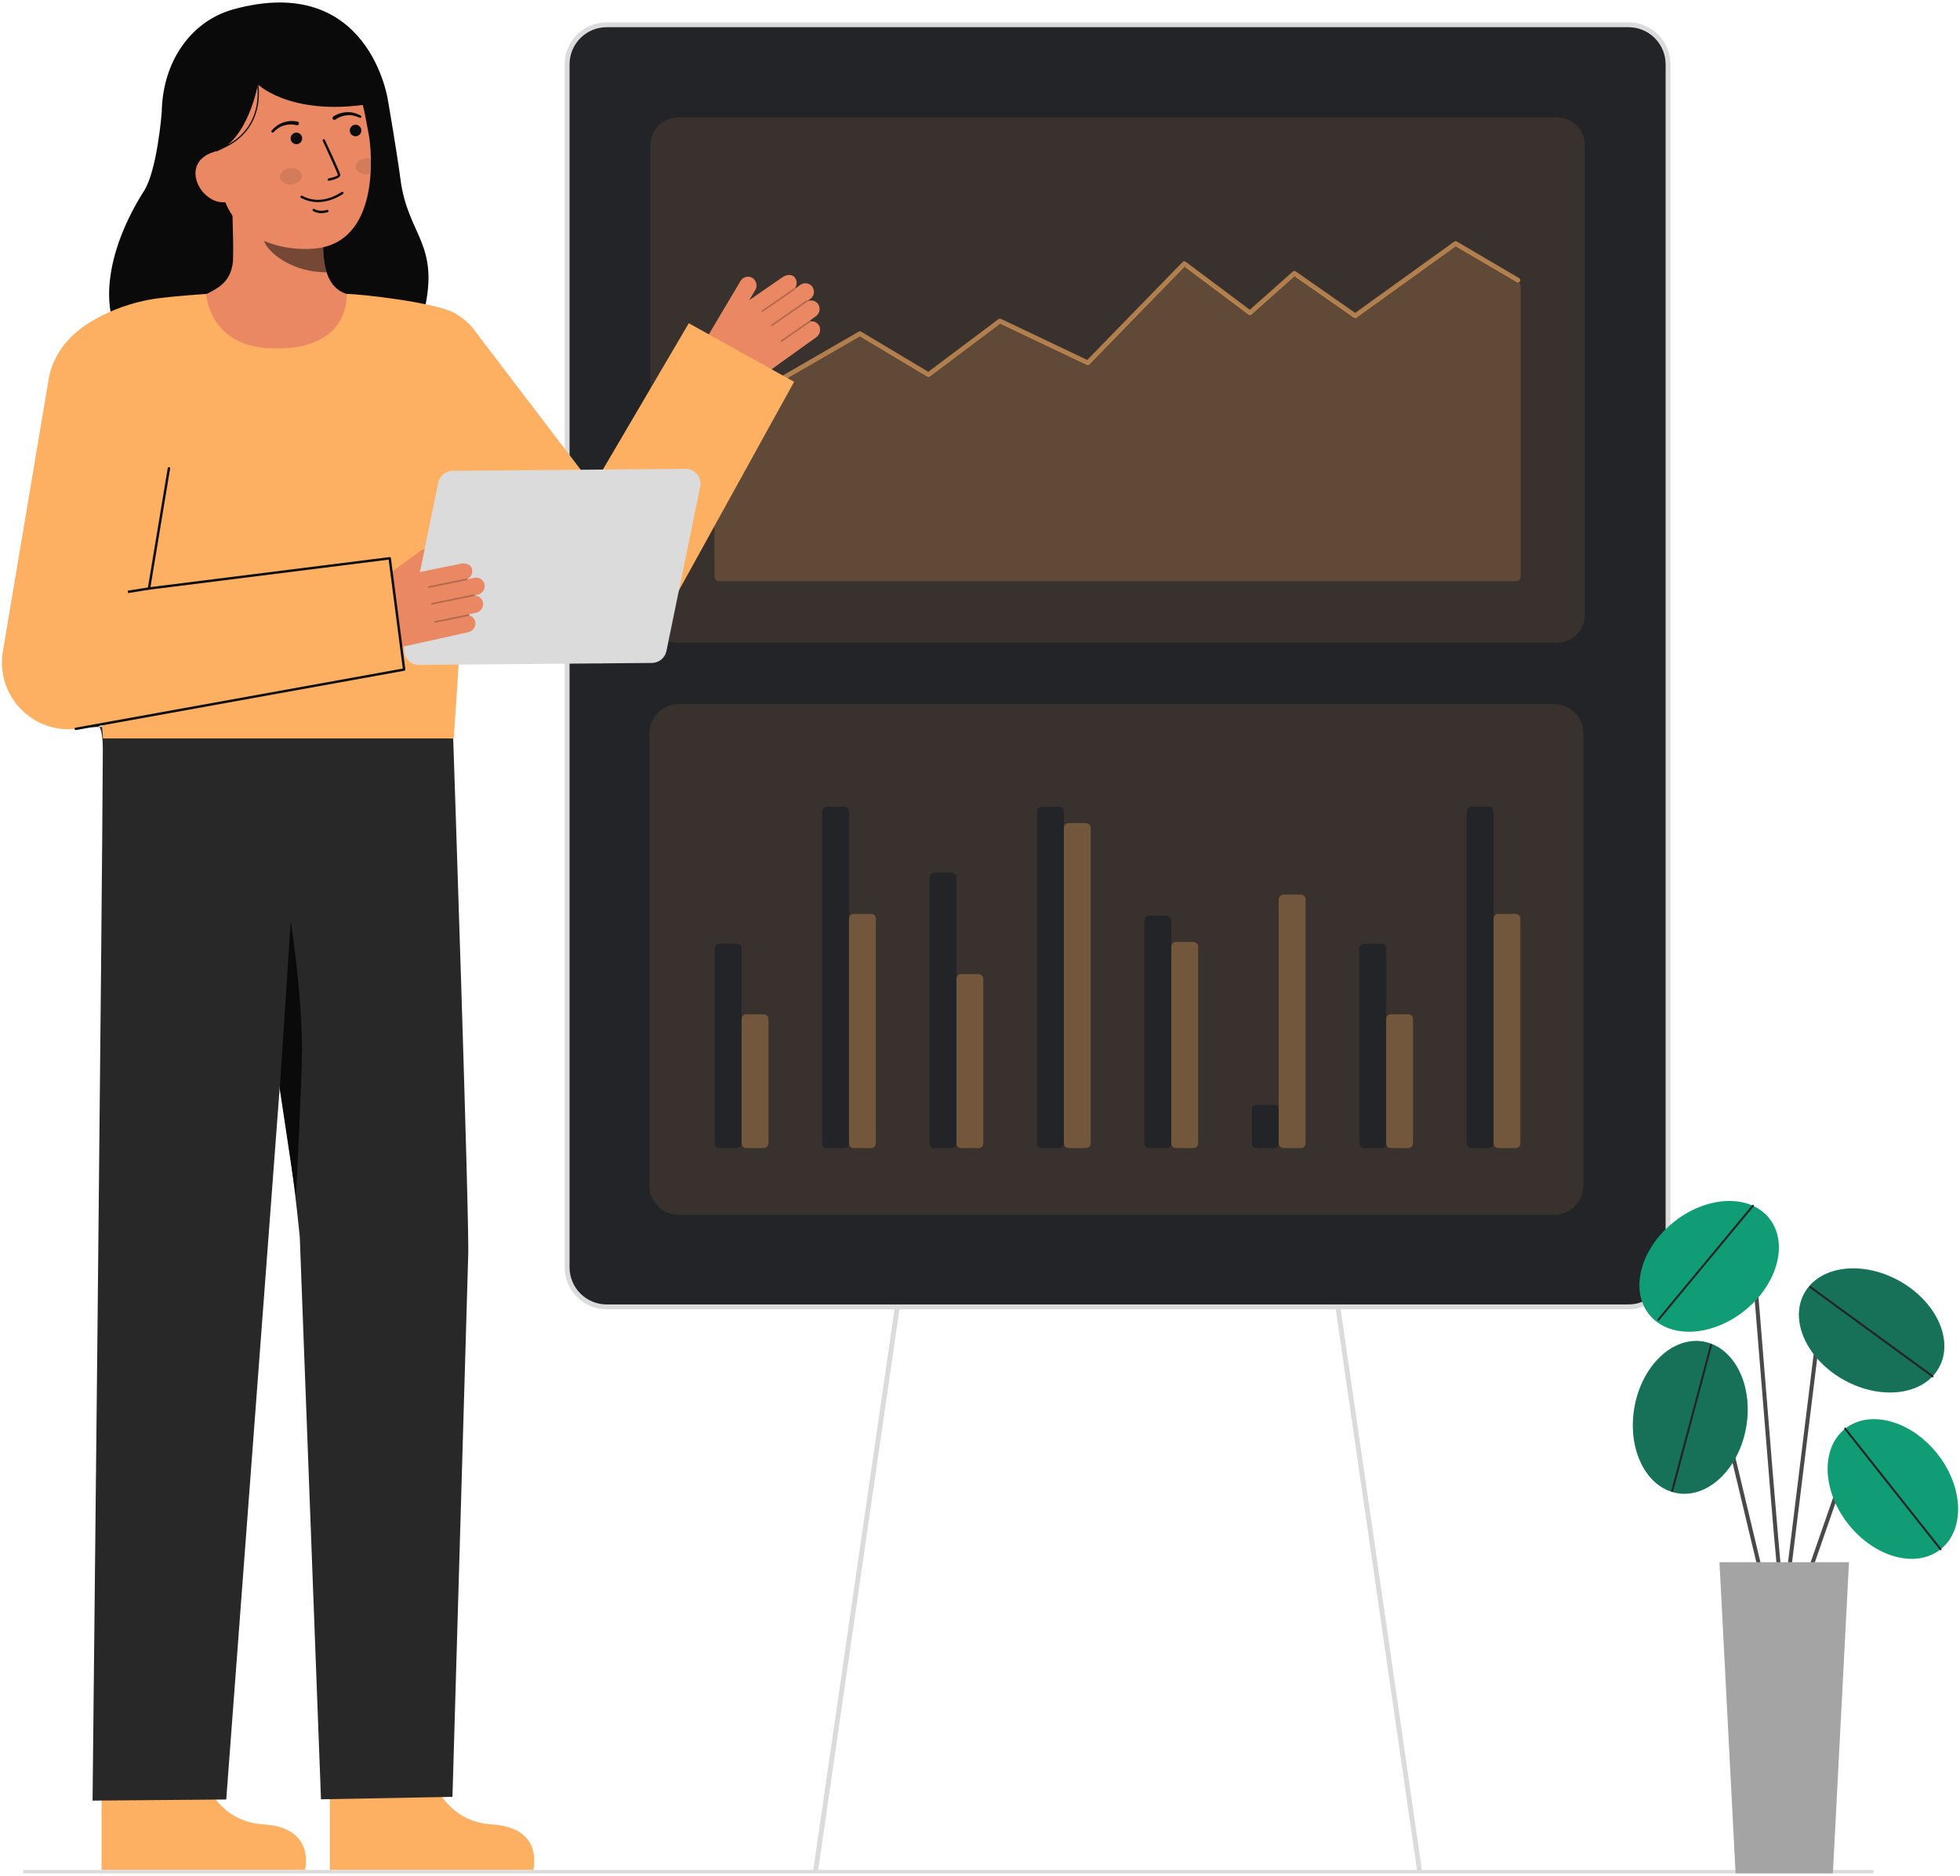 <svg width="513" height="491" viewBox="0 0 513 491" fill="none" xmlns="http://www.w3.org/2000/svg">
<g clip-path="url(#clip0_673_1609)">
<path d="M158.777 342.076L426.245 342.076C431.955 342.076 436.584 337.447 436.584 331.737L436.584 16.823C436.584 11.113 431.955 6.484 426.245 6.484L158.777 6.484C153.067 6.484 148.439 11.113 148.439 16.823L148.439 331.737C148.439 337.447 153.067 342.076 158.777 342.076Z" fill="#222427"/>
<path d="M147.803 331.738V16.822C147.806 13.912 148.963 11.123 151.021 9.065C153.078 7.008 155.868 5.851 158.777 5.848H426.244C429.154 5.851 431.943 7.008 434.001 9.065C436.058 11.123 437.216 13.912 437.219 16.822V331.738C437.216 334.648 436.058 337.437 434.001 339.495C431.943 341.552 429.154 342.709 426.244 342.713H158.777C155.868 342.709 153.078 341.552 151.021 339.495C148.963 337.437 147.806 334.648 147.803 331.738V331.738ZM158.777 7.12C156.205 7.123 153.739 8.146 151.92 9.965C150.101 11.784 149.077 14.25 149.074 16.822V331.738C149.077 334.311 150.101 336.777 151.92 338.596C153.739 340.415 156.205 341.438 158.777 341.441H426.244C428.817 341.438 431.283 340.415 433.102 338.596C434.921 336.777 435.944 334.311 435.947 331.738V16.822C435.944 14.249 434.921 11.783 433.102 9.964C431.283 8.145 428.817 7.122 426.244 7.119L158.777 7.12Z" fill="#DBDBDB"/>
<path d="M213.507 490.089C213.416 490.089 213.326 490.07 213.243 490.032C213.16 489.994 213.086 489.939 213.026 489.87C212.967 489.801 212.922 489.72 212.897 489.632C212.871 489.545 212.865 489.453 212.878 489.362L234.141 342.62C234.152 342.536 234.179 342.455 234.222 342.382C234.264 342.309 234.32 342.245 234.387 342.194C234.455 342.143 234.531 342.106 234.613 342.085C234.695 342.064 234.78 342.059 234.863 342.071C234.947 342.083 235.027 342.112 235.1 342.155C235.172 342.199 235.235 342.256 235.285 342.324C235.335 342.392 235.371 342.47 235.39 342.552C235.41 342.634 235.413 342.719 235.4 342.802L214.133 489.545C214.111 489.695 214.036 489.833 213.921 489.933C213.806 490.033 213.659 490.088 213.507 490.089Z" fill="#DBDBDB"/>
<path d="M371.517 490.09C371.364 490.089 371.217 490.034 371.102 489.934C370.986 489.834 370.911 489.696 370.889 489.545L349.624 342.801C349.603 342.636 349.648 342.469 349.749 342.336C349.85 342.203 349.999 342.115 350.164 342.092C350.329 342.068 350.497 342.109 350.631 342.208C350.765 342.307 350.856 342.454 350.883 342.619L372.15 489.363C372.163 489.454 372.156 489.546 372.13 489.633C372.105 489.721 372.061 489.802 372.001 489.871C371.941 489.94 371.867 489.995 371.784 490.033C371.701 490.071 371.611 490.09 371.52 490.09L371.517 490.09Z" fill="#DBDBDB"/>
<g opacity="0.1">
<path d="M177.53 168.239L407.493 168.239C411.535 168.239 414.812 164.962 414.812 160.919V38.055C414.812 34.012 411.535 30.735 407.493 30.735L177.53 30.735C173.488 30.735 170.211 34.012 170.211 38.055L170.211 160.919C170.211 164.962 173.488 168.239 177.53 168.239Z" fill="#FEB062"/>
</g>
<g opacity="0.1">
<path d="M169.952 310.316V191.96C169.955 189.929 170.762 187.982 172.199 186.546C173.635 185.11 175.582 184.302 177.613 184.3H406.774C408.805 184.302 410.752 185.11 412.188 186.546C413.624 187.982 414.431 189.929 414.434 191.96V310.316C414.431 312.347 413.624 314.294 412.187 315.73C410.751 317.166 408.804 317.974 406.773 317.976H177.613C175.582 317.974 173.634 317.166 172.198 315.73C170.762 314.294 169.954 312.347 169.952 310.316V310.316Z" fill="#FEB062"/>
</g>
<path d="M385.135 300.508H389.684C390.368 300.508 390.923 299.953 390.923 299.269V212.386C390.923 211.702 390.368 211.147 389.684 211.147H385.135C384.451 211.147 383.896 211.702 383.896 212.386V299.269C383.896 299.953 384.451 300.508 385.135 300.508Z" fill="#222427"/>
<path opacity="0.3" d="M392.163 300.508H396.711C397.395 300.508 397.95 299.953 397.95 299.269V240.453C397.95 239.768 397.395 239.213 396.711 239.213H392.163C391.478 239.213 390.923 239.768 390.923 240.453V299.269C390.923 299.953 391.478 300.508 392.163 300.508Z" fill="#FEB062"/>
<path d="M328.899 300.507H333.447C334.132 300.507 334.687 299.952 334.687 299.268V290.439C334.687 289.754 334.132 289.2 333.447 289.2H328.899C328.215 289.2 327.66 289.754 327.66 290.439V299.268C327.66 299.952 328.215 300.507 328.899 300.507Z" fill="#222427"/>
<path opacity="0.3" d="M335.926 300.507H340.475C341.159 300.507 341.714 299.952 341.714 299.268V235.405C341.714 234.721 341.159 234.166 340.475 234.166H335.926C335.242 234.166 334.687 234.721 334.687 235.405V299.268C334.687 299.952 335.242 300.507 335.926 300.507Z" fill="#FEB062"/>
<path d="M357.017 300.507H361.565C362.25 300.507 362.805 299.952 362.805 299.268V248.258C362.805 247.573 362.25 247.018 361.565 247.018H357.017C356.333 247.018 355.778 247.573 355.778 248.258V299.268C355.778 299.952 356.333 300.507 357.017 300.507Z" fill="#222427"/>
<path opacity="0.3" d="M364.044 300.507H368.592C369.276 300.507 369.831 299.952 369.831 299.268V266.739C369.831 266.055 369.276 265.5 368.592 265.5H364.044C363.359 265.5 362.804 266.055 362.804 266.739V299.268C362.804 299.952 363.359 300.507 364.044 300.507Z" fill="#FEB062"/>
<path d="M244.548 300.507H249.096C249.78 300.507 250.335 299.952 250.335 299.268V229.668C250.335 228.983 249.78 228.428 249.096 228.428H244.548C243.863 228.428 243.308 228.983 243.308 229.668V299.268C243.308 299.952 243.863 300.507 244.548 300.507Z" fill="#222427"/>
<path opacity="0.3" d="M251.575 300.508H256.123C256.807 300.508 257.362 299.953 257.362 299.269V256.205C257.362 255.521 256.807 254.966 256.123 254.966H251.575C250.89 254.966 250.336 255.521 250.336 256.205V299.269C250.336 299.953 250.89 300.508 251.575 300.508Z" fill="#FEB062"/>
<path d="M300.782 300.507H305.33C306.014 300.507 306.569 299.952 306.569 299.268V240.911C306.569 240.227 306.014 239.672 305.33 239.672H300.782C300.097 239.672 299.543 240.227 299.543 240.911V299.268C299.543 299.952 300.097 300.507 300.782 300.507Z" fill="#222427"/>
<path opacity="0.3" d="M307.809 300.507H312.357C313.042 300.507 313.597 299.952 313.597 299.268V247.799C313.597 247.114 313.042 246.559 312.357 246.559H307.809C307.125 246.559 306.57 247.114 306.57 247.799V299.268C306.57 299.952 307.125 300.507 307.809 300.507Z" fill="#FEB062"/>
<path d="M272.666 300.508H277.214C277.898 300.508 278.453 299.953 278.453 299.269V212.386C278.453 211.702 277.898 211.147 277.214 211.147H272.666C271.981 211.147 271.426 211.702 271.426 212.386V299.269C271.426 299.953 271.981 300.508 272.666 300.508Z" fill="#222427"/>
<path opacity="0.3" d="M279.693 300.508H284.241C284.926 300.508 285.48 299.953 285.48 299.269V216.691C285.48 216.006 284.926 215.452 284.241 215.452H279.693C279.009 215.452 278.454 216.006 278.454 216.691V299.269C278.454 299.953 279.009 300.508 279.693 300.508Z" fill="#FEB062"/>
<path d="M216.431 300.508H220.979C221.664 300.508 222.219 299.953 222.219 299.269V212.386C222.219 211.702 221.664 211.147 220.979 211.147H216.431C215.747 211.147 215.192 211.702 215.192 212.386V299.269C215.192 299.953 215.747 300.508 216.431 300.508Z" fill="#222427"/>
<path opacity="0.3" d="M223.459 300.508H228.007C228.691 300.508 229.246 299.953 229.246 299.269V240.453C229.246 239.768 228.691 239.213 228.007 239.213H223.459C222.774 239.213 222.219 239.768 222.219 240.453V299.269C222.219 299.953 222.774 300.508 223.459 300.508Z" fill="#FEB062"/>
<path d="M188.314 300.507H192.862C193.547 300.507 194.102 299.952 194.102 299.268V248.258C194.102 247.573 193.547 247.018 192.862 247.018H188.314C187.63 247.018 187.075 247.573 187.075 248.258V299.268C187.075 299.952 187.63 300.507 188.314 300.507Z" fill="#222427"/>
<path opacity="0.3" d="M195.341 300.507H199.89C200.574 300.507 201.129 299.952 201.129 299.268V266.739C201.129 266.055 200.574 265.5 199.89 265.5H195.341C194.657 265.5 194.102 266.055 194.102 266.739V299.268C194.102 299.952 194.657 300.507 195.341 300.507Z" fill="#FEB062"/>
<path opacity="0.2" d="M398.011 74.863V150.927C398.011 151.251 397.883 151.561 397.654 151.79C397.425 152.019 397.115 152.147 396.792 152.147H188.231C187.908 152.147 187.598 152.019 187.369 151.79C187.14 151.561 187.012 151.251 187.012 150.927V110.546C187.012 110.332 187.068 110.122 187.175 109.936C187.282 109.751 187.436 109.597 187.622 109.489L224.547 88.17C224.736 88.061 224.949 88.005 225.167 88.006C225.384 88.008 225.597 88.068 225.784 88.179L242.406 98.114C242.614 98.238 242.854 98.298 243.096 98.285C243.338 98.272 243.571 98.188 243.765 98.042L261.219 84.94C261.397 84.806 261.608 84.724 261.83 84.701C262.051 84.679 262.274 84.718 262.475 84.813L284.015 95.058C284.245 95.167 284.504 95.202 284.755 95.157C285.006 95.112 285.236 94.99 285.414 94.807L309.329 70.253C309.535 70.04 309.812 69.91 310.107 69.887C310.403 69.864 310.696 69.948 310.934 70.126L326.462 81.753C326.687 81.922 326.963 82.008 327.244 81.996C327.525 81.985 327.793 81.876 328.004 81.69L338.164 72.661C338.369 72.478 338.629 72.371 338.903 72.355C339.177 72.338 339.448 72.415 339.673 72.572L354.092 82.638C354.3 82.782 354.547 82.859 354.799 82.857C355.052 82.855 355.298 82.775 355.503 82.628L380.436 64.683C380.628 64.545 380.855 64.466 381.091 64.454C381.328 64.443 381.562 64.501 381.766 64.62L397.408 73.807C397.592 73.915 397.745 74.069 397.85 74.254C397.956 74.44 398.012 74.649 398.011 74.863V74.863Z" fill="#FEB062"/>
<path opacity="0.61" d="M187.72 109.498C187.827 109.498 187.932 109.47 188.024 109.416L225.064 88.03L242.699 98.569C242.803 98.631 242.923 98.661 243.044 98.655C243.165 98.648 243.282 98.606 243.378 98.534L261.782 84.718L284.444 95.496C284.56 95.551 284.689 95.568 284.815 95.545C284.94 95.522 285.055 95.461 285.144 95.369L310.04 69.804L326.794 82.35C326.906 82.434 327.044 82.477 327.185 82.471C327.325 82.465 327.459 82.411 327.564 82.318L338.829 72.305L354.353 83.144C354.457 83.217 354.581 83.255 354.707 83.254C354.833 83.253 354.956 83.213 355.059 83.139L381.017 64.461L397.008 73.852C397.077 73.893 397.154 73.919 397.233 73.93C397.313 73.942 397.393 73.937 397.471 73.917C397.548 73.897 397.621 73.862 397.685 73.813C397.749 73.765 397.803 73.705 397.844 73.636C397.884 73.567 397.911 73.49 397.922 73.411C397.933 73.332 397.928 73.251 397.908 73.173C397.888 73.096 397.853 73.023 397.805 72.959C397.757 72.895 397.696 72.841 397.627 72.8L381.292 63.207C381.19 63.147 381.073 63.118 380.955 63.124C380.837 63.129 380.723 63.169 380.627 63.238L354.697 81.896L339.132 71.032C339.02 70.953 338.884 70.914 338.747 70.922C338.61 70.93 338.48 70.984 338.378 71.075L327.123 81.077L310.337 68.509C310.219 68.42 310.072 68.378 309.924 68.389C309.776 68.401 309.638 68.466 309.535 68.573L284.57 94.209L261.969 83.459C261.869 83.411 261.757 83.392 261.646 83.403C261.536 83.414 261.43 83.456 261.341 83.523L242.969 97.314L225.379 86.801C225.286 86.746 225.179 86.716 225.071 86.715C224.962 86.714 224.855 86.742 224.761 86.797L187.41 108.361C187.294 108.429 187.203 108.532 187.152 108.656C187.1 108.781 187.092 108.918 187.126 109.048C187.161 109.178 187.238 109.292 187.345 109.374C187.451 109.456 187.582 109.5 187.716 109.5L187.72 109.498Z" fill="#FEB062"/>
<path d="M52.105 461.814C52.105 461.814 54.976 476.693 68.909 477.525C82.843 478.357 79.821 489.454 79.821 489.454H26.576V462.852L52.105 461.814Z" fill="#FEB062"/>
<path d="M22.966 190.354C22.966 190.354 26.948 185.88 26.913 196.027C26.781 233.878 24.227 471.311 24.227 471.311L59.215 471.017L80.409 188.815L22.966 190.354Z" fill="#282828"/>
<path d="M111.85 461.814C111.85 461.814 114.721 476.693 128.654 477.525C142.588 478.357 139.566 489.454 139.566 489.454H86.321V462.852L111.85 461.814Z" fill="#FEB062"/>
<path d="M118.617 193.293C118.617 193.293 122.988 322.659 122.534 328.982L118.424 470.33L84.014 470.966L78.465 323.868C78.465 323.868 74.828 283.291 65.024 245.612C60.008 226.274 56.99 206.473 56.016 186.519V186.519L118.617 193.293Z" fill="#282828"/>
<path d="M73.223 285.013L76.092 241.134C76.092 241.134 79.039 259.376 79.039 275.099C79.039 282.784 77.456 313.212 77.456 313.212L73.223 285.013Z" fill="#0A0A0A"/>
<path d="M22.585 190.349L22.471 190.356C22.471 190.356 22.553 188.149 22.585 190.349Z" fill="#333333"/>
<path d="M22.729 190.349L22.614 190.356C22.614 190.356 22.697 188.149 22.729 190.349Z" fill="#333333"/>
<path d="M214.452 85.349C214.241 84.931 213.906 84.59 213.493 84.371C213.08 84.152 212.609 84.067 212.145 84.128C212.149 84.1 212.147 84.072 212.137 84.045C212.128 84.018 212.112 83.994 212.091 83.975C212.071 83.956 212.046 83.942 212.018 83.935C211.991 83.928 211.962 83.927 211.935 83.933L213.499 82.812C213.967 82.492 214.304 82.013 214.446 81.463C214.589 80.914 214.527 80.332 214.273 79.824C214.007 79.331 213.567 78.954 213.038 78.767C212.509 78.58 211.93 78.596 211.412 78.812C211.416 78.791 211.401 78.769 211.398 78.749L212.04 78.288C212.48 77.984 212.801 77.538 212.95 77.024C213.098 76.511 213.065 75.962 212.856 75.47C212.718 75.165 212.514 74.894 212.258 74.676C212.003 74.459 211.703 74.301 211.379 74.214C211.055 74.127 210.716 74.113 210.386 74.173C210.057 74.233 209.744 74.365 209.472 74.56L207.988 75.624C207.984 75.615 207.988 75.605 207.982 75.596C207.977 75.588 207.96 75.585 207.952 75.576C208.293 75.193 208.493 74.705 208.52 74.193C208.547 73.681 208.399 73.175 208.101 72.758C207.401 71.632 205.784 71.862 204.825 72.549L196.093 78.581L197.654 75.953C197.968 75.448 198.079 74.841 197.964 74.257C197.849 73.673 197.516 73.155 197.033 72.807C196.777 72.636 196.489 72.519 196.187 72.462C195.885 72.406 195.574 72.412 195.274 72.48C194.974 72.548 194.692 72.676 194.443 72.857C194.194 73.038 193.985 73.267 193.828 73.532L185.308 87.878C184.308 89.561 184.004 91.568 184.46 93.471C184.916 95.375 186.097 97.026 187.751 98.073C189.669 99.287 191.906 99.901 194.175 99.836C196.444 99.771 198.643 99.03 200.488 97.707L213.674 88.256C214.112 87.93 214.428 87.466 214.569 86.938C214.71 86.41 214.669 85.85 214.452 85.349V85.349Z" fill="#E98862"/>
<g opacity="0.25">
<path d="M199.348 81.583C199.38 81.627 199.428 81.657 199.482 81.666C199.535 81.675 199.59 81.663 199.635 81.632L207.932 75.885C207.954 75.87 207.973 75.85 207.988 75.827C208.003 75.804 208.013 75.778 208.018 75.751C208.023 75.724 208.023 75.696 208.017 75.67C208.011 75.643 208 75.617 207.984 75.595C207.969 75.572 207.949 75.553 207.926 75.538C207.903 75.523 207.877 75.513 207.85 75.508C207.823 75.503 207.795 75.504 207.769 75.51C207.742 75.515 207.716 75.526 207.694 75.542L199.397 81.288C199.352 81.32 199.321 81.368 199.311 81.422C199.301 81.477 199.313 81.533 199.345 81.579L199.348 81.583Z" fill="#0C0C0C"/>
</g>
<g opacity="0.25">
<path d="M201.781 85.311C201.813 85.356 201.861 85.385 201.915 85.395C201.969 85.404 202.024 85.391 202.069 85.36L211.328 78.947C211.373 78.915 211.404 78.867 211.414 78.813C211.424 78.758 211.412 78.702 211.38 78.657C211.347 78.612 211.299 78.583 211.245 78.573C211.191 78.563 211.136 78.574 211.09 78.604L201.831 85.017C201.786 85.049 201.754 85.097 201.745 85.151C201.735 85.206 201.747 85.262 201.778 85.308L201.781 85.311Z" fill="#0C0C0C"/>
</g>
<g opacity="0.25">
<path d="M204.394 89.365C204.426 89.409 204.474 89.439 204.528 89.448C204.582 89.457 204.637 89.445 204.682 89.414L212.067 84.299C212.113 84.267 212.144 84.219 212.154 84.164C212.164 84.11 212.151 84.053 212.12 84.008C212.088 83.962 212.04 83.931 211.985 83.921C211.931 83.911 211.875 83.924 211.829 83.955L204.443 89.07C204.398 89.102 204.367 89.15 204.357 89.205C204.347 89.259 204.359 89.316 204.391 89.361L204.394 89.365Z" fill="#0C0C0C"/>
</g>
<path d="M180.28 84.608L155.254 127.23L124.718 87.177L99.358 110.04L142.666 166.129L142.95 166.528C144.684 168.902 146.993 170.796 149.661 172.03C152.329 173.265 155.267 173.801 158.199 173.586C161.13 173.372 163.959 172.414 166.419 170.804C168.879 169.194 170.888 166.984 172.257 164.383L207.844 99.937L180.28 84.608Z" fill="#FEB062"/>
<path d="M152.801 132.355C152.75 132.355 152.701 132.343 152.656 132.32C152.619 132.301 152.586 132.275 152.558 132.244C152.531 132.212 152.511 132.175 152.498 132.135C152.485 132.095 152.48 132.054 152.483 132.012C152.487 131.97 152.498 131.93 152.517 131.893L154.971 127.086C154.99 127.048 155.016 127.015 155.048 126.988C155.08 126.961 155.117 126.94 155.156 126.928C155.196 126.915 155.238 126.91 155.279 126.913C155.321 126.916 155.362 126.928 155.399 126.947C155.436 126.966 155.469 126.992 155.496 127.024C155.523 127.056 155.544 127.092 155.557 127.132C155.57 127.172 155.575 127.214 155.571 127.255C155.568 127.297 155.557 127.338 155.538 127.375L153.084 132.182C153.057 132.234 153.017 132.278 152.967 132.308C152.917 132.339 152.859 132.355 152.801 132.355V132.355Z" fill="#0C0C0C"/>
<path d="M122.955 126.987L122.191 140.449L122.826 140.485L123.59 127.023L122.955 126.987Z" fill="#0C0C0C"/>
<path d="M42.317 29.561C42.317 29.561 41.144 44.545 37.708 49.947C27.814 65.497 24.796 83.085 34.416 92.403C44.036 101.721 106.075 102.567 111.017 81.448C115.18 63.668 106.711 61.653 104.815 46.922C103.957 40.258 101.548 26.275 101.548 26.275" fill="#0A0A0A"/>
<path d="M95.224 78.072C95.117 78.058 93.929 97.778 71.02 96.059C55.161 94.87 49.506 78.044 49.143 78.044C50.852 77.681 53.732 77.154 54.491 76.747C56.988 75.405 60.078 74.009 60.883 69.159C61.348 66.362 60.56 52.064 60.803 49.236L85.147 54.67C84.806 60.643 82.426 74.49 90.77 76.94C92.159 77.345 93.654 77.718 95.224 78.072Z" fill="#E98862"/>
<path opacity="0.52" d="M85.488 71.281C85.107 70.052 84.861 68.785 84.756 67.503C84.488 64.577 84.541 61.63 84.915 58.715C79.967 58.047 75.305 56.005 71.46 52.82C71.008 54.49 68.522 61.786 69.211 63.371C70.511 66.37 76.626 71.281 85.488 71.281Z" fill="#0C0C0C"/>
<path d="M82.261 65.074C72.654 65.892 60.28 61.909 57.856 49.099L55.669 37.54C53.244 24.729 58.007 13.071 70.069 10.789C82.13 8.506 93.111 17.184 95.536 29.995L96.504 35.112C97.434 40.028 99.404 63.616 82.261 65.074Z" fill="#E98862"/>
<path d="M93.066 35.671C93.901 35.671 94.578 34.994 94.578 34.158C94.578 33.323 93.901 32.647 93.066 32.647C92.231 32.647 91.554 33.323 91.554 34.158C91.554 34.994 92.231 35.671 93.066 35.671Z" fill="#0C0C0C"/>
<path d="M77.576 37.74C78.412 37.74 79.088 37.063 79.088 36.228C79.088 35.393 78.412 34.716 77.576 34.716C76.741 34.716 76.064 35.393 76.064 36.228C76.064 37.063 76.741 37.74 77.576 37.74Z" fill="#0C0C0C"/>
<path d="M86.077 47.312H86.101C86.589 47.216 87.072 47.093 87.547 46.944C88.256 46.715 89.186 46.338 89.064 45.697C88.926 44.968 85.437 37.471 85.039 36.618C85.004 36.544 84.941 36.486 84.864 36.458C84.787 36.43 84.701 36.434 84.627 36.468C84.553 36.503 84.495 36.566 84.467 36.643C84.439 36.721 84.443 36.806 84.477 36.88C85.966 40.073 88.363 45.322 88.455 45.813C88.376 46.041 87.198 46.474 85.986 46.703C85.906 46.717 85.835 46.762 85.788 46.827C85.74 46.893 85.721 46.974 85.733 47.054C85.745 47.134 85.787 47.206 85.852 47.255C85.916 47.304 85.997 47.326 86.077 47.316V47.312Z" fill="#0C0C0C"/>
<path d="M84.291 52.844C86.258 52.588 88.138 51.874 89.779 50.759C89.848 50.714 89.896 50.644 89.913 50.563C89.93 50.483 89.915 50.399 89.87 50.33C89.825 50.261 89.755 50.213 89.674 50.196C89.594 50.179 89.51 50.195 89.441 50.239C85.89 52.553 82.362 52.927 79.238 51.32C79.175 51.286 79.11 51.255 79.043 51.228C78.966 51.201 78.882 51.206 78.808 51.24C78.734 51.275 78.677 51.338 78.649 51.415C78.621 51.492 78.625 51.577 78.66 51.651C78.694 51.725 78.756 51.782 78.833 51.811C78.858 51.821 78.897 51.843 78.955 51.874C80.598 52.721 82.456 53.059 84.291 52.844V52.844Z" fill="#0C0C0C"/>
<path d="M46.019 41.569L56.828 39.586C65.017 36.273 67.493 22.097 67.493 22.097C67.493 22.097 77.443 31.791 101.547 26.279C101.547 26.279 96.715 -7.337 61.104 2.434C49.621 5.586 41.38 17.157 42.41 32.622C43.126 43.461 46.019 41.569 46.019 41.569Z" fill="#0A0A0A"/>
<path d="M59.344 52.86C55.679 53.553 51.965 50.194 51.269 46.529C50.572 42.863 53.164 40.28 56.83 39.586L59.182 41.684L62.495 52.263L59.344 52.86Z" fill="#E98862"/>
<path d="M87.247 30.489C88.316 29.799 89.552 29.409 90.823 29.36C91.449 29.332 92.076 29.398 92.682 29.556C93.283 29.71 93.862 29.94 94.405 30.238C94.481 30.276 94.54 30.343 94.568 30.423C94.596 30.504 94.591 30.592 94.553 30.669C94.516 30.746 94.45 30.805 94.37 30.834C94.29 30.862 94.201 30.858 94.124 30.821L94.101 30.811C93.599 30.564 93.068 30.381 92.52 30.267C91.979 30.151 91.423 30.118 90.871 30.168C89.778 30.26 88.728 30.639 87.828 31.268L87.799 31.289C87.747 31.326 87.689 31.353 87.627 31.368C87.565 31.383 87.5 31.386 87.437 31.376C87.374 31.366 87.313 31.343 87.259 31.31C87.204 31.277 87.157 31.233 87.119 31.181C87.082 31.13 87.055 31.071 87.04 31.009C87.025 30.947 87.022 30.882 87.032 30.819C87.042 30.756 87.065 30.695 87.098 30.641C87.131 30.587 87.175 30.539 87.227 30.502L87.247 30.489Z" fill="#0C0C0C"/>
<path d="M77.604 32.759C76.538 32.498 75.423 32.524 74.37 32.833C73.837 32.986 73.331 33.217 72.868 33.521C72.398 33.826 71.969 34.189 71.591 34.602L71.573 34.619C71.514 34.679 71.434 34.713 71.35 34.714C71.266 34.716 71.185 34.685 71.123 34.627C71.062 34.57 71.025 34.491 71.021 34.407C71.017 34.323 71.045 34.241 71.1 34.178C71.499 33.703 71.956 33.28 72.46 32.919C72.968 32.553 73.528 32.264 74.122 32.064C75.326 31.651 76.619 31.568 77.866 31.825C77.992 31.852 78.103 31.929 78.173 32.037C78.243 32.146 78.267 32.278 78.24 32.404C78.213 32.531 78.137 32.642 78.028 32.712C77.919 32.782 77.787 32.806 77.661 32.779L77.641 32.775L77.604 32.759Z" fill="#0C0C0C"/>
<path d="M84.71 55.751C85.066 55.711 85.418 55.64 85.763 55.54C85.802 55.529 85.839 55.51 85.872 55.485C85.904 55.46 85.931 55.429 85.951 55.393C85.972 55.357 85.984 55.318 85.989 55.277C85.994 55.236 85.99 55.195 85.979 55.155C85.968 55.116 85.949 55.079 85.923 55.047C85.897 55.015 85.866 54.988 85.829 54.969C85.793 54.949 85.754 54.937 85.713 54.933C85.672 54.929 85.631 54.933 85.592 54.944C83.518 55.541 82.339 54.751 82.29 54.716C82.223 54.669 82.139 54.651 82.058 54.665C81.977 54.679 81.905 54.725 81.858 54.793C81.811 54.86 81.792 54.944 81.806 55.025C81.821 55.106 81.867 55.178 81.934 55.225C82.771 55.715 83.751 55.901 84.71 55.751V55.751Z" fill="#0C0C0C"/>
<path d="M56.855 39.449L56.748 39.15C70.447 34.231 67.097 20.788 67.062 20.652L67.369 20.572C67.405 20.71 70.832 34.431 56.855 39.449Z" fill="#0C0C0C"/>
<path opacity="0.1" d="M76.356 48.256C77.938 48.086 79.119 47.007 78.994 45.847C78.869 44.687 77.486 43.884 75.904 44.054C74.322 44.224 73.141 45.303 73.266 46.463C73.391 47.623 74.774 48.426 76.356 48.256Z" fill="#0C0C0C"/>
<path opacity="0.1" d="M93.098 43.817C93.225 44.976 94.609 45.777 96.191 45.609C96.464 45.58 96.733 45.522 96.995 45.437C97.084 44.058 97.103 42.731 97.078 41.502C96.64 41.388 96.185 41.356 95.737 41.408C94.154 41.576 92.974 42.654 93.098 43.817Z" fill="#0C0C0C"/>
<path d="M123.686 121.484C122.965 129.961 119.455 182.849 118.761 193.291H26.963C26.423 183.873 20.182 142.693 18.134 124.277C16.179 106.704 12.343 97.905 15.155 92.71C19.749 84.219 32.305 79.313 40.866 78.154C46.094 77.446 53.956 76.939 53.956 76.939C53.956 76.939 54.622 90.406 70.496 91.155C92.105 92.173 90.662 76.939 90.769 76.939C94.27 76.939 114.269 79.154 119.162 82.055C132.494 89.95 125.218 103.52 123.686 121.484Z" fill="#FEB062"/>
<path d="M183.272 127.405L174.424 170.413C174.244 171.287 173.77 172.072 173.081 172.638C172.393 173.204 171.531 173.517 170.639 173.525L109.709 174.044C109.128 174.049 108.553 173.924 108.026 173.678C107.499 173.432 107.035 173.071 106.665 172.622C106.296 172.173 106.032 171.647 105.892 171.083C105.753 170.519 105.741 169.93 105.858 169.361L114.707 126.352C114.887 125.479 115.36 124.694 116.049 124.128C116.738 123.562 117.6 123.248 118.491 123.241L179.421 122.722C180.003 122.717 180.578 122.842 181.104 123.088C181.631 123.334 182.096 123.695 182.465 124.144C182.834 124.593 183.098 125.119 183.238 125.683C183.378 126.247 183.389 126.835 183.272 127.405Z" fill="#DBDBDB"/>
<path d="M126.456 157.954C126.489 158.521 126.316 159.08 125.969 159.528C125.622 159.977 125.124 160.285 124.568 160.396L122.692 160.81C122.726 160.821 122.756 160.84 122.78 160.865C122.805 160.891 122.823 160.922 122.832 160.956C122.837 160.996 122.828 161.036 122.807 161.07C123.258 161.197 123.658 161.461 123.952 161.826C124.246 162.19 124.419 162.638 124.447 163.105C124.45 163.65 124.269 164.18 123.933 164.609C123.597 165.038 123.126 165.342 122.597 165.47L106.758 168.987C105.948 169.169 105.121 169.26 104.291 169.26C102.442 169.26 100.621 168.81 98.985 167.949C97.349 167.088 95.947 165.843 94.9 164.32C93.789 162.708 93.351 160.727 93.678 158.797C94.006 156.867 95.074 155.142 96.654 153.987L110.128 144.138C110.424 143.921 110.769 143.779 111.133 143.725L109.893 149.746L110.223 149.67L110.293 149.657L120.626 147.552C121.777 147.298 123.354 147.718 123.557 149.028C123.666 149.529 123.602 150.053 123.376 150.513C123.15 150.974 122.774 151.344 122.311 151.565C122.317 151.571 122.33 151.577 122.33 151.59C122.33 151.603 122.323 151.609 122.323 151.622L124.11 151.228C124.437 151.155 124.776 151.156 125.102 151.23C125.429 151.305 125.735 151.45 125.998 151.657C126.262 151.864 126.476 152.127 126.625 152.426C126.775 152.726 126.856 153.055 126.863 153.389C126.863 153.924 126.678 154.442 126.34 154.856C126.002 155.269 125.531 155.553 125.007 155.659L124.237 155.831C124.231 155.857 124.237 155.882 124.225 155.901C124.785 155.905 125.324 156.118 125.736 156.497C126.149 156.877 126.406 157.396 126.456 157.954Z" fill="#E98862"/>
<g opacity="0.25">
<path d="M112.038 153.709C112.05 153.762 112.083 153.808 112.128 153.838C112.174 153.867 112.23 153.877 112.283 153.867L122.169 151.84C122.197 151.835 122.224 151.825 122.248 151.81C122.272 151.795 122.292 151.775 122.308 151.752C122.324 151.729 122.335 151.703 122.341 151.675C122.347 151.647 122.347 151.619 122.341 151.591C122.335 151.563 122.324 151.537 122.308 151.514C122.292 151.491 122.271 151.471 122.248 151.456C122.224 151.441 122.197 151.431 122.169 151.426C122.141 151.422 122.113 151.423 122.085 151.43L112.199 153.458C112.145 153.469 112.097 153.501 112.067 153.547C112.036 153.594 112.025 153.65 112.036 153.704L112.038 153.709Z" fill="#0C0C0C"/>
</g>
<g opacity="0.25">
<path d="M112.811 158.093C112.823 158.146 112.856 158.193 112.902 158.222C112.948 158.252 113.003 158.262 113.057 158.251L124.09 155.989C124.144 155.977 124.191 155.945 124.222 155.899C124.252 155.853 124.263 155.796 124.253 155.742C124.24 155.689 124.207 155.642 124.161 155.612C124.115 155.582 124.06 155.57 124.006 155.579L112.973 157.842C112.918 157.853 112.871 157.886 112.84 157.932C112.81 157.978 112.799 158.035 112.81 158.089L112.811 158.093Z" fill="#0C0C0C"/>
</g>
<g opacity="0.25">
<path d="M113.622 162.848C113.634 162.901 113.667 162.947 113.712 162.976C113.758 163.006 113.814 163.016 113.867 163.005L122.668 161.201C122.696 161.196 122.722 161.186 122.746 161.171C122.77 161.156 122.791 161.137 122.807 161.113C122.823 161.09 122.834 161.064 122.84 161.036C122.845 161.009 122.845 160.98 122.84 160.952C122.834 160.925 122.823 160.898 122.807 160.875C122.791 160.852 122.77 160.832 122.746 160.817C122.722 160.802 122.696 160.792 122.668 160.788C122.64 160.783 122.611 160.785 122.584 160.791L113.783 162.597C113.756 162.602 113.731 162.613 113.708 162.628C113.685 162.643 113.666 162.663 113.651 162.686C113.636 162.709 113.625 162.734 113.62 162.761C113.615 162.788 113.615 162.816 113.62 162.843L113.622 162.848Z" fill="#0C0C0C"/>
</g>
<path d="M105.777 175.255L19.846 190.783C17.165 191.075 14.452 190.742 11.921 189.809C9.39 188.876 7.109 187.37 5.258 185.408C3.408 183.446 2.036 181.082 1.253 178.501C0.469 175.92 0.294 173.192 0.742 170.532L12.772 99.027C13.54 94.461 16.09 90.388 19.862 87.702C23.634 85.017 28.317 83.94 32.883 84.708C37.449 85.476 41.523 88.026 44.208 91.798C46.894 95.57 47.971 100.254 47.203 104.82L39 154.043L101.999 146.134L105.777 175.255Z" fill="#FEB062"/>
<path d="M19.846 191.1C19.766 191.1 19.69 191.07 19.631 191.017C19.573 190.963 19.537 190.889 19.53 190.81C19.523 190.731 19.545 190.653 19.593 190.589C19.642 190.526 19.712 190.484 19.79 190.469L105.423 174.994L101.726 146.486L39.039 154.358C38.99 154.365 38.94 154.36 38.893 154.343C38.846 154.327 38.804 154.299 38.77 154.263C38.736 154.228 38.71 154.184 38.696 154.137C38.681 154.09 38.678 154.039 38.686 153.991L43.9 122.531C43.906 122.49 43.921 122.45 43.943 122.415C43.965 122.379 43.994 122.348 44.028 122.324C44.062 122.3 44.1 122.282 44.141 122.273C44.182 122.263 44.224 122.262 44.265 122.269C44.306 122.276 44.346 122.291 44.382 122.313C44.417 122.335 44.448 122.364 44.472 122.398C44.496 122.432 44.514 122.47 44.523 122.511C44.533 122.552 44.534 122.594 44.527 122.635L39.383 153.674L101.96 145.815C102.043 145.804 102.127 145.827 102.194 145.879C102.26 145.93 102.304 146.006 102.314 146.089L106.093 175.211C106.103 175.291 106.082 175.373 106.034 175.439C105.986 175.505 105.914 175.55 105.834 175.565L19.903 191.096C19.884 191.099 19.865 191.1 19.846 191.1V191.1Z" fill="#0C0C0C"/>
<path d="M38.95 153.728L33.423 154.613L33.523 155.242L39.051 154.357L38.95 153.728Z" fill="#0C0C0C"/>
<path d="M489.968 490.346H6.459C6.341 490.346 6.228 490.299 6.144 490.216C6.061 490.132 6.014 490.019 6.014 489.901C6.014 489.783 6.061 489.67 6.144 489.586C6.228 489.503 6.341 489.456 6.459 489.456H489.968C490.026 489.456 490.084 489.468 490.138 489.49C490.192 489.512 490.241 489.545 490.282 489.586C490.324 489.628 490.356 489.677 490.379 489.731C490.401 489.785 490.413 489.843 490.413 489.901C490.413 489.96 490.401 490.017 490.379 490.071C490.356 490.125 490.324 490.175 490.282 490.216C490.241 490.257 490.192 490.29 490.138 490.312C490.084 490.335 490.026 490.346 489.968 490.346V490.346Z" fill="#DBDBDB"/>
<path d="M466.996 421.798C466.928 421.798 466.86 421.784 466.797 421.758C466.733 421.732 466.676 421.693 466.627 421.645C465.891 420.908 464.69 407.397 461.457 367.169C460.134 350.709 458.884 335.162 457.972 325.712C457.908 325.037 457.646 324.959 457.559 324.933C456.311 324.556 452.515 327.55 450.395 330.172C450.308 330.279 450.182 330.348 450.044 330.363C449.906 330.377 449.768 330.337 449.66 330.249C449.552 330.162 449.483 330.036 449.469 329.898C449.454 329.76 449.495 329.622 449.582 329.514C450.981 327.781 455.552 323.237 457.86 323.932C458.207 324.051 458.507 324.279 458.715 324.581C458.922 324.884 459.027 325.245 459.013 325.612C459.925 335.069 461.175 350.62 462.499 367.085C464.464 391.531 466.689 419.224 467.421 420.969C467.477 421.048 467.51 421.139 467.517 421.235C467.524 421.331 467.504 421.427 467.46 421.512C467.416 421.597 467.35 421.669 467.268 421.719C467.186 421.769 467.092 421.796 466.996 421.796V421.798Z" fill="#494949"/>
<path d="M456.629 343.05C465.302 336.098 468.177 325.277 463.05 318.88C457.923 312.484 446.735 312.935 438.062 319.887C429.389 326.84 426.514 337.661 431.641 344.057C436.768 350.453 447.956 350.003 456.629 343.05Z" fill="#0CBC8B"/>
<path opacity="0.2" d="M456.629 343.05C465.302 336.098 468.177 325.277 463.05 318.88C457.923 312.484 446.735 312.935 438.062 319.887C429.389 326.84 426.514 337.661 431.641 344.057C436.768 350.453 447.956 350.003 456.629 343.05Z" fill="#222427"/>
<path d="M434.072 345.685C434.023 345.685 433.974 345.671 433.932 345.644C433.89 345.618 433.856 345.58 433.835 345.535C433.814 345.49 433.806 345.44 433.813 345.391C433.819 345.341 433.839 345.295 433.871 345.257L458.59 315.449C458.634 315.396 458.698 315.362 458.767 315.356C458.836 315.349 458.904 315.37 458.958 315.415C459.011 315.459 459.045 315.523 459.051 315.592C459.058 315.661 459.036 315.729 458.992 315.783L434.272 345.591C434.248 345.62 434.217 345.644 434.183 345.66C434.148 345.676 434.11 345.685 434.072 345.685V345.685Z" fill="#222427"/>
<path d="M472.387 415.408C472.328 415.408 472.27 415.399 472.215 415.379C472.15 415.357 472.091 415.321 472.039 415.276C471.988 415.23 471.946 415.175 471.916 415.113C471.886 415.051 471.869 414.984 471.865 414.916C471.861 414.847 471.871 414.779 471.894 414.714L481.177 388.012C481.45 387.227 481.916 386.523 482.531 385.965C483.147 385.407 483.893 385.012 484.701 384.817C485.508 384.622 486.352 384.633 487.155 384.849C487.957 385.065 488.692 385.479 489.293 386.053L494.202 390.742C494.302 390.838 494.36 390.969 494.364 391.108C494.367 391.247 494.315 391.381 494.219 391.481C494.123 391.581 493.991 391.639 493.853 391.643C493.714 391.646 493.58 391.594 493.48 391.498L488.571 386.809C488.097 386.356 487.516 386.029 486.883 385.858C486.249 385.688 485.583 385.679 484.945 385.833C484.308 385.987 483.719 386.299 483.233 386.739C482.747 387.18 482.379 387.735 482.164 388.355L472.88 415.06C472.844 415.162 472.777 415.25 472.689 415.313C472.601 415.375 472.495 415.408 472.387 415.408V415.408Z" fill="#494949"/>
<path d="M507.919 405.527C514.346 400.44 513.964 389.25 507.065 380.534C500.166 371.818 489.363 368.877 482.935 373.965C476.508 379.052 476.89 390.242 483.789 398.958C490.687 407.674 501.491 410.615 507.919 405.527Z" fill="#0CBC8B"/>
<path d="M462.778 420.095C462.661 420.095 462.547 420.055 462.454 419.983C462.362 419.91 462.297 419.808 462.269 419.694L446.691 354.545C446.585 354.1 446.359 353.694 446.036 353.37C445.714 353.046 445.309 352.818 444.865 352.709C444.421 352.601 443.956 352.617 443.521 352.756C443.086 352.895 442.698 353.151 442.399 353.497L437.596 359.048C437.505 359.153 437.376 359.217 437.238 359.227C437.1 359.237 436.963 359.192 436.858 359.101C436.753 359.01 436.689 358.881 436.679 358.743C436.669 358.605 436.714 358.468 436.805 358.364L441.608 352.813C442.033 352.322 442.585 351.958 443.203 351.761C443.822 351.564 444.482 351.54 445.113 351.694C445.743 351.848 446.319 352.173 446.777 352.633C447.235 353.093 447.557 353.671 447.708 354.302L463.286 419.451C463.302 419.518 463.305 419.587 463.294 419.655C463.284 419.723 463.26 419.788 463.224 419.846C463.188 419.905 463.141 419.956 463.085 419.996C463.029 420.036 462.966 420.065 462.9 420.081C462.86 420.09 462.819 420.095 462.778 420.095V420.095Z" fill="#494949"/>
<path d="M457.031 373.524C458.925 362.57 453.913 352.559 445.835 351.162C437.757 349.765 429.673 357.512 427.779 368.465C425.885 379.418 430.898 389.43 438.976 390.827C447.053 392.224 455.137 384.477 457.031 373.524Z" fill="#0CBC8B"/>
<path d="M466.997 421.798C466.976 421.798 466.955 421.797 466.934 421.794C466.796 421.777 466.671 421.706 466.586 421.597C466.5 421.488 466.462 421.349 466.478 421.212L476.429 340.427C476.538 339.547 476.898 338.717 477.467 338.037C478.036 337.357 478.789 336.855 479.636 336.593C480.483 336.33 481.387 336.318 482.241 336.558C483.095 336.797 483.861 337.278 484.448 337.943L495.821 350.824C495.868 350.875 495.904 350.935 495.928 351C495.951 351.066 495.962 351.135 495.958 351.205C495.955 351.274 495.937 351.342 495.907 351.405C495.877 351.468 495.834 351.524 495.782 351.57C495.73 351.616 495.669 351.651 495.603 351.673C495.537 351.695 495.468 351.704 495.398 351.699C495.329 351.694 495.261 351.675 495.199 351.644C495.137 351.612 495.082 351.569 495.037 351.516L483.665 338.635C483.21 338.123 482.618 337.752 481.959 337.568C481.299 337.384 480.601 337.394 479.947 337.596C479.293 337.799 478.711 338.186 478.271 338.71C477.831 339.235 477.552 339.876 477.467 340.555L467.517 421.339C467.502 421.466 467.44 421.583 467.344 421.667C467.249 421.752 467.125 421.798 466.997 421.798V421.798Z" fill="#494949"/>
<path d="M507.483 357.982C511.451 350.809 506.782 340.632 497.055 335.251C487.328 329.871 476.227 331.325 472.259 338.498C468.291 345.671 472.959 355.848 482.686 361.228C492.413 366.609 503.515 365.155 507.483 357.982Z" fill="#0CBC8B"/>
<path opacity="0.2" d="M507.919 405.527C514.346 400.44 513.964 389.25 507.065 380.534C500.166 371.818 489.363 368.877 482.935 373.965C476.508 379.052 476.89 390.242 483.789 398.958C490.687 407.674 501.491 410.615 507.919 405.527Z" fill="#222427"/>
<path opacity="0.5" d="M457.031 373.524C458.925 362.57 453.913 352.559 445.835 351.162C437.757 349.765 429.673 357.512 427.779 368.465C425.885 379.418 430.898 389.43 438.976 390.827C447.053 392.224 455.137 384.477 457.031 373.524Z" fill="#222427"/>
<path opacity="0.5" d="M507.483 357.982C511.451 350.809 506.782 340.632 497.055 335.251C487.328 329.871 476.227 331.325 472.259 338.498C468.291 345.671 472.959 355.848 482.686 361.228C492.413 366.609 503.515 365.155 507.483 357.982Z" fill="#222427"/>
<path d="M479.722 490.344H454.269L450.052 408.908H483.94L479.722 490.344Z" fill="#DBDBDB"/>
<path opacity="0.3" d="M479.722 490.344H454.269L450.052 408.908H483.94L479.722 490.344Z" fill="#222427"/>
<path d="M507.919 405.784C507.88 405.784 507.84 405.775 507.804 405.757C507.769 405.74 507.737 405.715 507.713 405.683L482.729 374.12C482.686 374.065 482.667 373.996 482.675 373.927C482.683 373.858 482.718 373.796 482.772 373.753C482.827 373.71 482.896 373.69 482.965 373.698C483.034 373.706 483.096 373.741 483.139 373.796L508.123 405.358C508.154 405.397 508.173 405.443 508.178 405.492C508.184 405.541 508.175 405.59 508.154 405.634C508.133 405.679 508.099 405.716 508.057 405.742C508.016 405.768 507.967 405.782 507.918 405.782L507.919 405.784Z" fill="#222427"/>
<path d="M505.821 360.511C505.765 360.511 505.711 360.494 505.667 360.461L473.695 337.116C473.666 337.097 473.641 337.071 473.622 337.042C473.603 337.012 473.59 336.979 473.584 336.945C473.578 336.91 473.579 336.875 473.587 336.84C473.595 336.806 473.61 336.774 473.63 336.746C473.651 336.717 473.677 336.694 473.708 336.676C473.738 336.658 473.771 336.646 473.806 336.641C473.841 336.636 473.876 336.639 473.91 336.648C473.944 336.657 473.976 336.673 474.003 336.695L505.973 360.039C506.018 360.071 506.051 360.117 506.068 360.169C506.085 360.222 506.085 360.278 506.068 360.331C506.051 360.383 506.017 360.429 505.973 360.461C505.928 360.494 505.874 360.511 505.819 360.511H505.821Z" fill="#222427"/>
<path d="M437.676 390.487C437.653 390.487 437.631 390.484 437.608 390.478C437.542 390.46 437.485 390.417 437.45 390.357C437.416 390.298 437.406 390.227 437.423 390.16L447.601 352.029C447.62 351.964 447.664 351.908 447.724 351.875C447.783 351.841 447.854 351.832 447.92 351.85C447.986 351.867 448.042 351.91 448.077 351.969C448.112 352.028 448.122 352.098 448.106 352.164L437.928 390.292C437.914 390.348 437.881 390.397 437.836 390.432C437.79 390.468 437.734 390.487 437.676 390.487V390.487Z" fill="#222427"/>
</g>
<defs>
<clipPath id="clip0_673_1609">
<rect width="512" height="489.692" fill="white" transform="translate(0.5 0.654)"/>
</clipPath>
</defs>
</svg>
